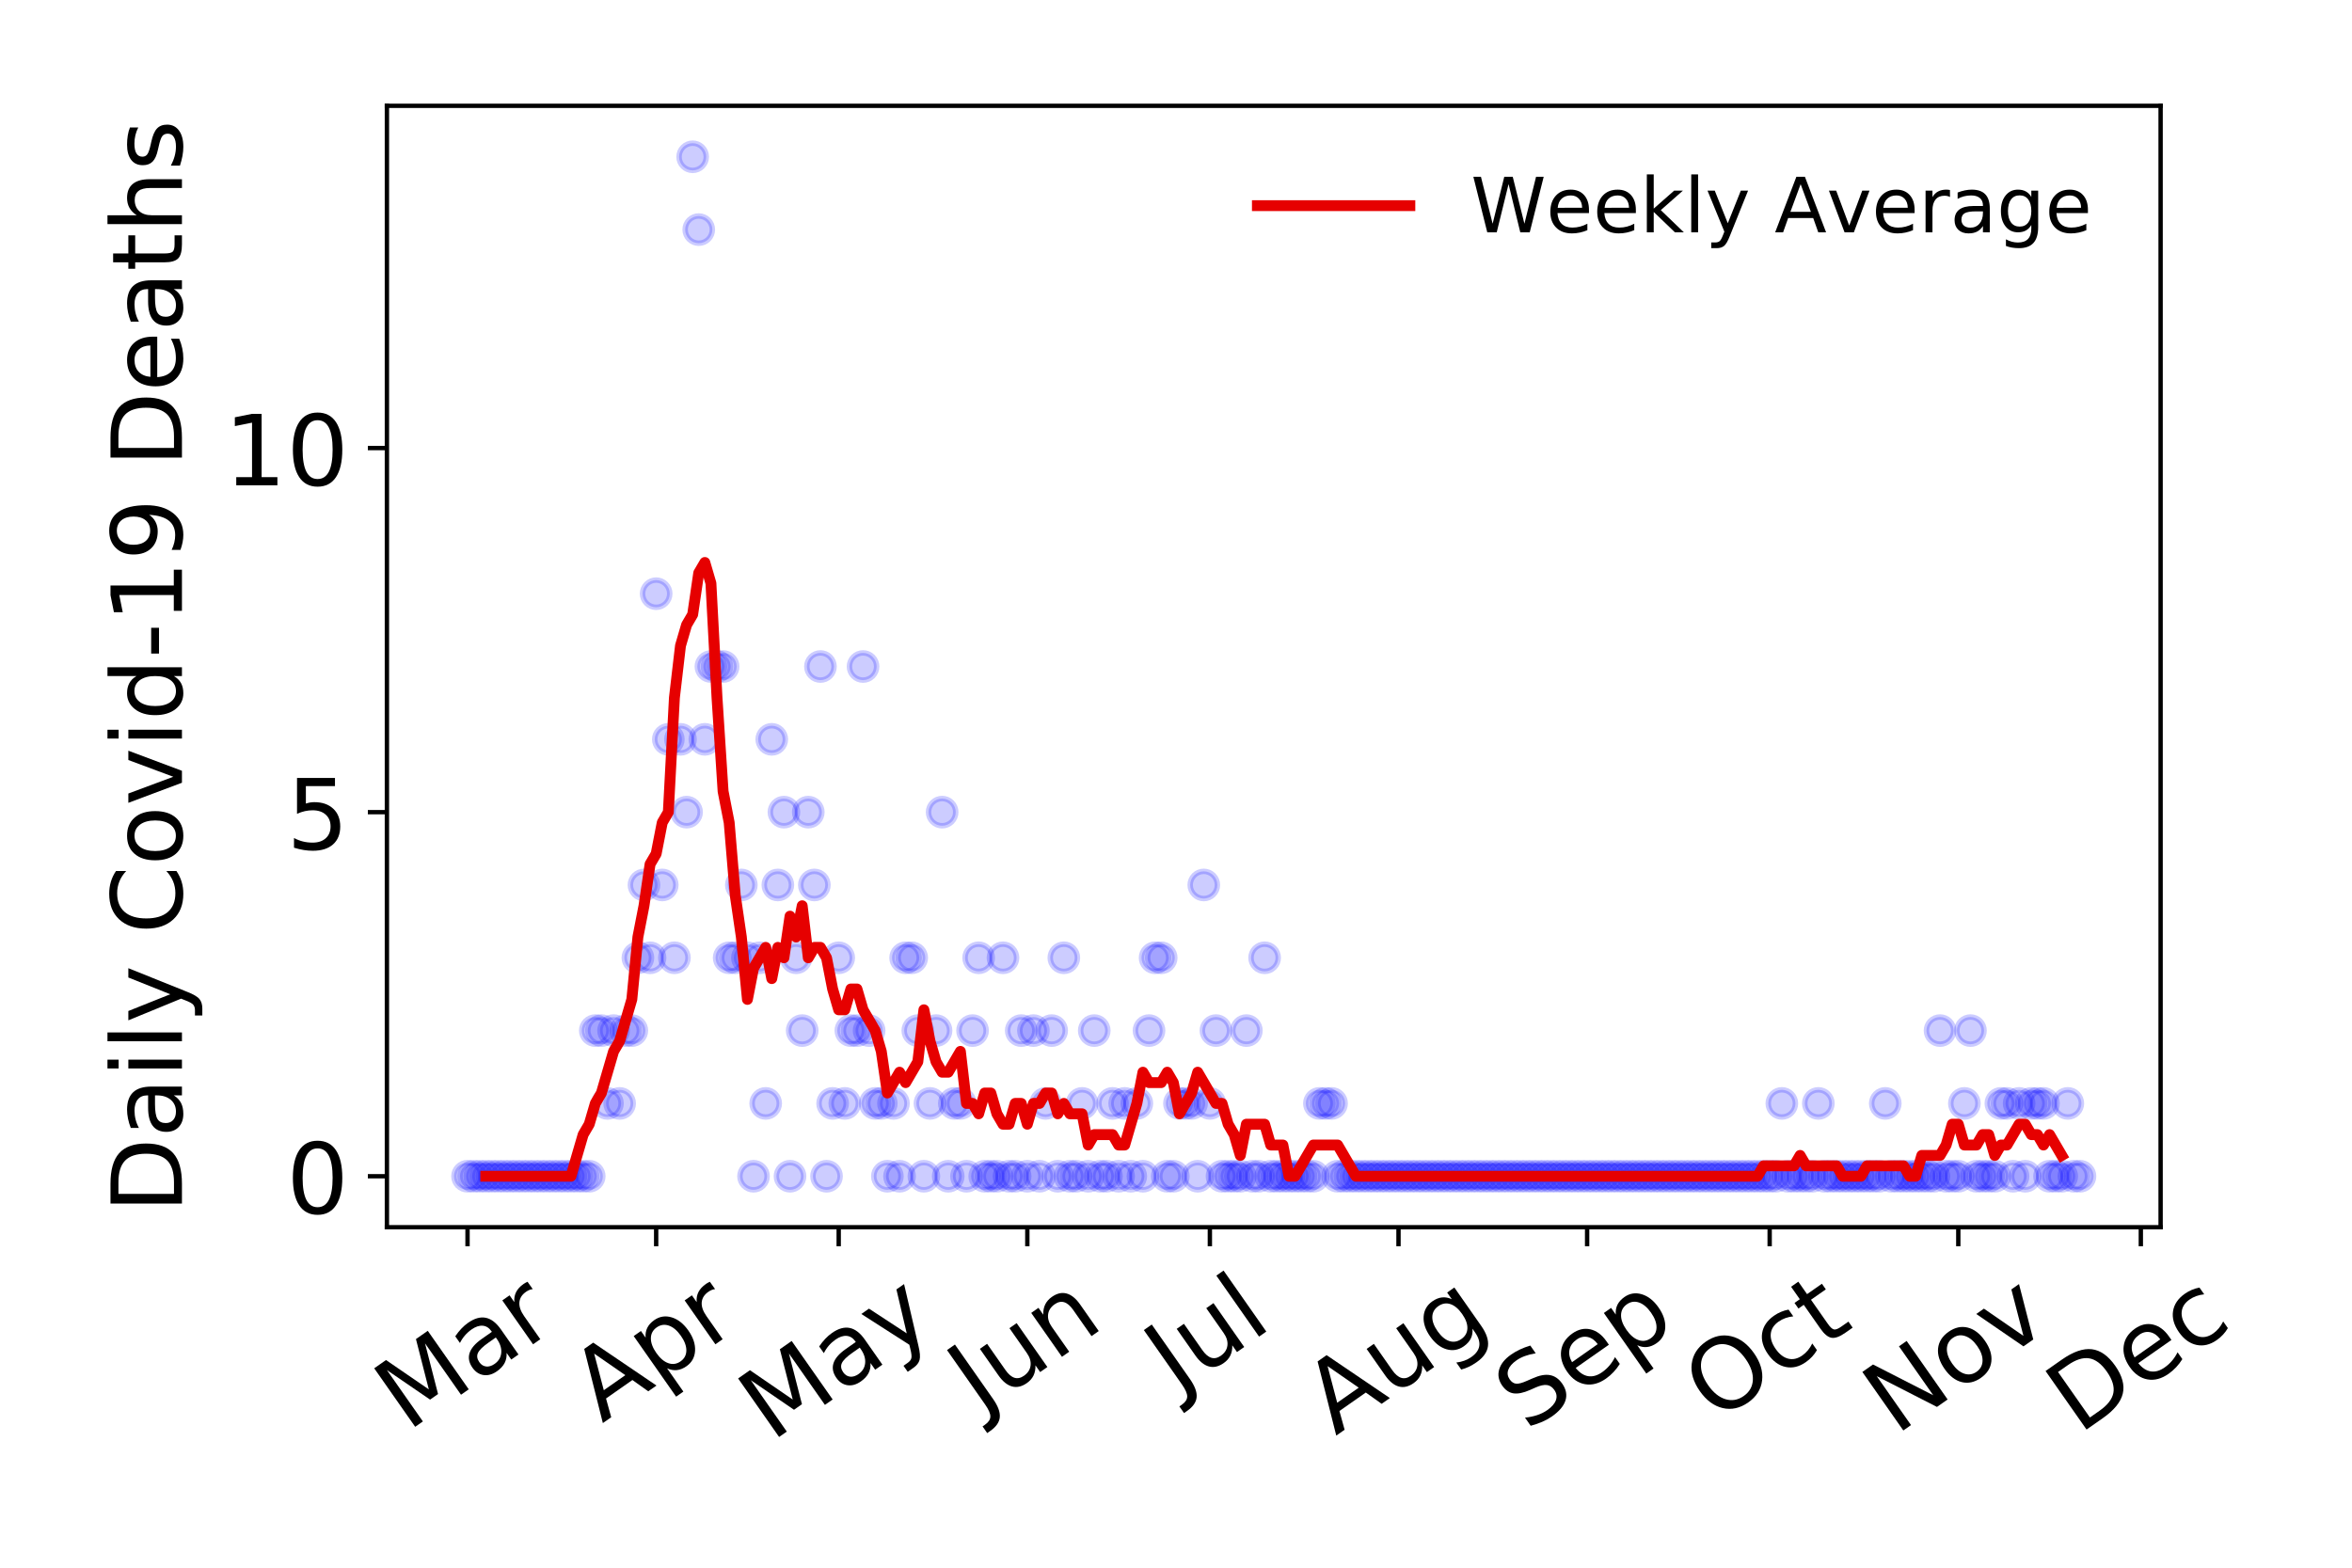 <?xml version="1.0" encoding="utf-8" standalone="no"?>
<!DOCTYPE svg PUBLIC "-//W3C//DTD SVG 1.1//EN"
  "http://www.w3.org/Graphics/SVG/1.1/DTD/svg11.dtd">
<!-- Created with matplotlib (https://matplotlib.org/) -->
<svg height="288pt" version="1.1" viewBox="0 0 432 288" width="432pt" xmlns="http://www.w3.org/2000/svg" xmlns:xlink="http://www.w3.org/1999/xlink">
 <defs>
  <style type="text/css">
*{stroke-linecap:butt;stroke-linejoin:round;}
  </style>
 </defs>
 <g id="figure_1">
  <g id="patch_1">
   <path d="M 0 288 
L 432 288 
L 432 0 
L 0 0 
z
" style="fill:#ffffff;"/>
  </g>
  <g id="axes_1">
   <g id="patch_2">
    <path d="M 71.065 225.45 
L 396.847 225.45 
L 396.847 19.44 
L 71.065 19.44 
z
" style="fill:#ffffff;"/>
   </g>
   <g id="matplotlib.axis_1">
    <g id="xtick_1">
     <g id="line2d_1">
      <defs>
       <path d="M 0 0 
L 0 3.5 
" id="m631b01a593" style="stroke:#000000;stroke-width:0.8;"/>
      </defs>
      <g>
       <use style="stroke:#000000;stroke-width:0.8;" x="85.873" xlink:href="#m631b01a593" y="225.45"/>
      </g>
     </g>
     <g id="text_1">
      <!-- Mar -->
      <defs>
       <path d="M 9.812 72.906 
L 24.516 72.906 
L 43.109 23.297 
L 61.812 72.906 
L 76.516 72.906 
L 76.516 0 
L 66.891 0 
L 66.891 64.016 
L 48.094 14.016 
L 38.188 14.016 
L 19.391 64.016 
L 19.391 0 
L 9.812 0 
z
" id="DejaVuSans-77"/>
       <path d="M 34.281 27.484 
Q 23.391 27.484 19.188 25 
Q 14.984 22.516 14.984 16.5 
Q 14.984 11.719 18.141 8.906 
Q 21.297 6.109 26.703 6.109 
Q 34.188 6.109 38.703 11.406 
Q 43.219 16.703 43.219 25.484 
L 43.219 27.484 
z
M 52.203 31.203 
L 52.203 0 
L 43.219 0 
L 43.219 8.297 
Q 40.141 3.328 35.547 0.953 
Q 30.953 -1.422 24.312 -1.422 
Q 15.922 -1.422 10.953 3.297 
Q 6 8.016 6 15.922 
Q 6 25.141 12.172 29.828 
Q 18.359 34.516 30.609 34.516 
L 43.219 34.516 
L 43.219 35.406 
Q 43.219 41.609 39.141 45 
Q 35.062 48.391 27.688 48.391 
Q 23 48.391 18.547 47.266 
Q 14.109 46.141 10.016 43.891 
L 10.016 52.203 
Q 14.938 54.109 19.578 55.047 
Q 24.219 56 28.609 56 
Q 40.484 56 46.344 49.844 
Q 52.203 43.703 52.203 31.203 
z
" id="DejaVuSans-97"/>
       <path d="M 41.109 46.297 
Q 39.594 47.172 37.812 47.578 
Q 36.031 48 33.891 48 
Q 26.266 48 22.188 43.047 
Q 18.109 38.094 18.109 28.812 
L 18.109 0 
L 9.078 0 
L 9.078 54.688 
L 18.109 54.688 
L 18.109 46.188 
Q 20.953 51.172 25.484 53.578 
Q 30.031 56 36.531 56 
Q 37.453 56 38.578 55.875 
Q 39.703 55.766 41.062 55.516 
z
" id="DejaVuSans-114"/>
      </defs>
      <g transform="translate(74.813 263.132)rotate(-35)scale(0.18 -0.18)">
       <use xlink:href="#DejaVuSans-77"/>
       <use x="86.279" xlink:href="#DejaVuSans-97"/>
       <use x="147.559" xlink:href="#DejaVuSans-114"/>
      </g>
     </g>
    </g>
    <g id="xtick_2">
     <g id="line2d_2">
      <g>
       <use style="stroke:#000000;stroke-width:0.8;" x="120.519" xlink:href="#m631b01a593" y="225.45"/>
      </g>
     </g>
     <g id="text_2">
      <!-- Apr -->
      <defs>
       <path d="M 34.188 63.188 
L 20.797 26.906 
L 47.609 26.906 
z
M 28.609 72.906 
L 39.797 72.906 
L 67.578 0 
L 57.328 0 
L 50.688 18.703 
L 17.828 18.703 
L 11.188 0 
L 0.781 0 
z
" id="DejaVuSans-65"/>
       <path d="M 18.109 8.203 
L 18.109 -20.797 
L 9.078 -20.797 
L 9.078 54.688 
L 18.109 54.688 
L 18.109 46.391 
Q 20.953 51.266 25.266 53.625 
Q 29.594 56 35.594 56 
Q 45.562 56 51.781 48.094 
Q 58.016 40.188 58.016 27.297 
Q 58.016 14.406 51.781 6.484 
Q 45.562 -1.422 35.594 -1.422 
Q 29.594 -1.422 25.266 0.953 
Q 20.953 3.328 18.109 8.203 
z
M 48.688 27.297 
Q 48.688 37.203 44.609 42.844 
Q 40.531 48.484 33.406 48.484 
Q 26.266 48.484 22.188 42.844 
Q 18.109 37.203 18.109 27.297 
Q 18.109 17.391 22.188 11.75 
Q 26.266 6.109 33.406 6.109 
Q 40.531 6.109 44.609 11.75 
Q 48.688 17.391 48.688 27.297 
z
" id="DejaVuSans-112"/>
      </defs>
      <g transform="translate(110.614 261.514)rotate(-35)scale(0.18 -0.18)">
       <use xlink:href="#DejaVuSans-65"/>
       <use x="68.408" xlink:href="#DejaVuSans-112"/>
       <use x="131.885" xlink:href="#DejaVuSans-114"/>
      </g>
     </g>
    </g>
    <g id="xtick_3">
     <g id="line2d_3">
      <g>
       <use style="stroke:#000000;stroke-width:0.8;" x="154.047" xlink:href="#m631b01a593" y="225.45"/>
      </g>
     </g>
     <g id="text_3">
      <!-- May -->
      <defs>
       <path d="M 32.172 -5.078 
Q 28.375 -14.844 24.75 -17.812 
Q 21.141 -20.797 15.094 -20.797 
L 7.906 -20.797 
L 7.906 -13.281 
L 13.188 -13.281 
Q 16.891 -13.281 18.938 -11.516 
Q 21 -9.766 23.484 -3.219 
L 25.094 0.875 
L 2.984 54.688 
L 12.5 54.688 
L 29.594 11.922 
L 46.688 54.688 
L 56.203 54.688 
z
" id="DejaVuSans-121"/>
      </defs>
      <g transform="translate(141.654 264.999)rotate(-35)scale(0.18 -0.18)">
       <use xlink:href="#DejaVuSans-77"/>
       <use x="86.279" xlink:href="#DejaVuSans-97"/>
       <use x="147.559" xlink:href="#DejaVuSans-121"/>
      </g>
     </g>
    </g>
    <g id="xtick_4">
     <g id="line2d_4">
      <g>
       <use style="stroke:#000000;stroke-width:0.8;" x="188.693" xlink:href="#m631b01a593" y="225.45"/>
      </g>
     </g>
     <g id="text_4">
      <!-- Jun -->
      <defs>
       <path d="M 9.812 72.906 
L 19.672 72.906 
L 19.672 5.078 
Q 19.672 -8.109 14.672 -14.062 
Q 9.672 -20.016 -1.422 -20.016 
L -5.172 -20.016 
L -5.172 -11.719 
L -2.094 -11.719 
Q 4.438 -11.719 7.125 -8.047 
Q 9.812 -4.391 9.812 5.078 
z
" id="DejaVuSans-74"/>
       <path d="M 8.5 21.578 
L 8.5 54.688 
L 17.484 54.688 
L 17.484 21.922 
Q 17.484 14.156 20.5 10.266 
Q 23.531 6.391 29.594 6.391 
Q 36.859 6.391 41.078 11.031 
Q 45.312 15.672 45.312 23.688 
L 45.312 54.688 
L 54.297 54.688 
L 54.297 0 
L 45.312 0 
L 45.312 8.406 
Q 42.047 3.422 37.719 1 
Q 33.406 -1.422 27.688 -1.422 
Q 18.266 -1.422 13.375 4.438 
Q 8.5 10.297 8.5 21.578 
z
M 31.109 56 
z
" id="DejaVuSans-117"/>
       <path d="M 54.891 33.016 
L 54.891 0 
L 45.906 0 
L 45.906 32.719 
Q 45.906 40.484 42.875 44.328 
Q 39.844 48.188 33.797 48.188 
Q 26.516 48.188 22.312 43.547 
Q 18.109 38.922 18.109 30.906 
L 18.109 0 
L 9.078 0 
L 9.078 54.688 
L 18.109 54.688 
L 18.109 46.188 
Q 21.344 51.125 25.703 53.562 
Q 30.078 56 35.797 56 
Q 45.219 56 50.047 50.172 
Q 54.891 44.344 54.891 33.016 
z
" id="DejaVuSans-110"/>
      </defs>
      <g transform="translate(180.022 259.785)rotate(-35)scale(0.18 -0.18)">
       <use xlink:href="#DejaVuSans-74"/>
       <use x="29.492" xlink:href="#DejaVuSans-117"/>
       <use x="92.871" xlink:href="#DejaVuSans-110"/>
      </g>
     </g>
    </g>
    <g id="xtick_5">
     <g id="line2d_5">
      <g>
       <use style="stroke:#000000;stroke-width:0.8;" x="222.221" xlink:href="#m631b01a593" y="225.45"/>
      </g>
     </g>
     <g id="text_5">
      <!-- Jul -->
      <defs>
       <path d="M 9.422 75.984 
L 18.406 75.984 
L 18.406 0 
L 9.422 0 
z
" id="DejaVuSans-108"/>
      </defs>
      <g transform="translate(216.175 256.11)rotate(-35)scale(0.18 -0.18)">
       <use xlink:href="#DejaVuSans-74"/>
       <use x="29.492" xlink:href="#DejaVuSans-117"/>
       <use x="92.871" xlink:href="#DejaVuSans-108"/>
      </g>
     </g>
    </g>
    <g id="xtick_6">
     <g id="line2d_6">
      <g>
       <use style="stroke:#000000;stroke-width:0.8;" x="256.867" xlink:href="#m631b01a593" y="225.45"/>
      </g>
     </g>
     <g id="text_6">
      <!-- Aug -->
      <defs>
       <path d="M 45.406 27.984 
Q 45.406 37.75 41.375 43.109 
Q 37.359 48.484 30.078 48.484 
Q 22.859 48.484 18.828 43.109 
Q 14.797 37.75 14.797 27.984 
Q 14.797 18.266 18.828 12.891 
Q 22.859 7.516 30.078 7.516 
Q 37.359 7.516 41.375 12.891 
Q 45.406 18.266 45.406 27.984 
z
M 54.391 6.781 
Q 54.391 -7.172 48.188 -13.984 
Q 42 -20.797 29.203 -20.797 
Q 24.469 -20.797 20.266 -20.094 
Q 16.062 -19.391 12.109 -17.922 
L 12.109 -9.188 
Q 16.062 -11.328 19.922 -12.344 
Q 23.781 -13.375 27.781 -13.375 
Q 36.625 -13.375 41.016 -8.766 
Q 45.406 -4.156 45.406 5.172 
L 45.406 9.625 
Q 42.625 4.781 38.281 2.391 
Q 33.938 0 27.875 0 
Q 17.828 0 11.672 7.656 
Q 5.516 15.328 5.516 27.984 
Q 5.516 40.672 11.672 48.328 
Q 17.828 56 27.875 56 
Q 33.938 56 38.281 53.609 
Q 42.625 51.219 45.406 46.391 
L 45.406 54.688 
L 54.391 54.688 
z
" id="DejaVuSans-103"/>
      </defs>
      <g transform="translate(245.32 263.813)rotate(-35)scale(0.18 -0.18)">
       <use xlink:href="#DejaVuSans-65"/>
       <use x="68.408" xlink:href="#DejaVuSans-117"/>
       <use x="131.787" xlink:href="#DejaVuSans-103"/>
      </g>
     </g>
    </g>
    <g id="xtick_7">
     <g id="line2d_7">
      <g>
       <use style="stroke:#000000;stroke-width:0.8;" x="291.512" xlink:href="#m631b01a593" y="225.45"/>
      </g>
     </g>
     <g id="text_7">
      <!-- Sep -->
      <defs>
       <path d="M 53.516 70.516 
L 53.516 60.891 
Q 47.906 63.578 42.922 64.891 
Q 37.938 66.219 33.297 66.219 
Q 25.25 66.219 20.875 63.094 
Q 16.5 59.969 16.5 54.203 
Q 16.5 49.359 19.406 46.891 
Q 22.312 44.438 30.422 42.922 
L 36.375 41.703 
Q 47.406 39.594 52.656 34.297 
Q 57.906 29 57.906 20.125 
Q 57.906 9.516 50.797 4.047 
Q 43.703 -1.422 29.984 -1.422 
Q 24.812 -1.422 18.969 -0.25 
Q 13.141 0.922 6.891 3.219 
L 6.891 13.375 
Q 12.891 10.016 18.656 8.297 
Q 24.422 6.594 29.984 6.594 
Q 38.422 6.594 43.016 9.906 
Q 47.609 13.234 47.609 19.391 
Q 47.609 24.75 44.312 27.781 
Q 41.016 30.812 33.5 32.328 
L 27.484 33.5 
Q 16.453 35.688 11.516 40.375 
Q 6.594 45.062 6.594 53.422 
Q 6.594 63.094 13.406 68.656 
Q 20.219 74.219 32.172 74.219 
Q 37.312 74.219 42.625 73.281 
Q 47.953 72.359 53.516 70.516 
z
" id="DejaVuSans-83"/>
       <path d="M 56.203 29.594 
L 56.203 25.203 
L 14.891 25.203 
Q 15.484 15.922 20.484 11.062 
Q 25.484 6.203 34.422 6.203 
Q 39.594 6.203 44.453 7.469 
Q 49.312 8.734 54.109 11.281 
L 54.109 2.781 
Q 49.266 0.734 44.188 -0.344 
Q 39.109 -1.422 33.891 -1.422 
Q 20.797 -1.422 13.156 6.188 
Q 5.516 13.812 5.516 26.812 
Q 5.516 40.234 12.766 48.109 
Q 20.016 56 32.328 56 
Q 43.359 56 49.781 48.891 
Q 56.203 41.797 56.203 29.594 
z
M 47.219 32.234 
Q 47.125 39.594 43.094 43.984 
Q 39.062 48.391 32.422 48.391 
Q 24.906 48.391 20.391 44.141 
Q 15.875 39.891 15.188 32.172 
z
" id="DejaVuSans-101"/>
      </defs>
      <g transform="translate(280.464 263.115)rotate(-35)scale(0.18 -0.18)">
       <use xlink:href="#DejaVuSans-83"/>
       <use x="63.477" xlink:href="#DejaVuSans-101"/>
       <use x="125" xlink:href="#DejaVuSans-112"/>
      </g>
     </g>
    </g>
    <g id="xtick_8">
     <g id="line2d_8">
      <g>
       <use style="stroke:#000000;stroke-width:0.8;" x="325.041" xlink:href="#m631b01a593" y="225.45"/>
      </g>
     </g>
     <g id="text_8">
      <!-- Oct -->
      <defs>
       <path d="M 39.406 66.219 
Q 28.656 66.219 22.328 58.203 
Q 16.016 50.203 16.016 36.375 
Q 16.016 22.609 22.328 14.594 
Q 28.656 6.594 39.406 6.594 
Q 50.141 6.594 56.422 14.594 
Q 62.703 22.609 62.703 36.375 
Q 62.703 50.203 56.422 58.203 
Q 50.141 66.219 39.406 66.219 
z
M 39.406 74.219 
Q 54.734 74.219 63.906 63.938 
Q 73.094 53.656 73.094 36.375 
Q 73.094 19.141 63.906 8.859 
Q 54.734 -1.422 39.406 -1.422 
Q 24.031 -1.422 14.812 8.828 
Q 5.609 19.094 5.609 36.375 
Q 5.609 53.656 14.812 63.938 
Q 24.031 74.219 39.406 74.219 
z
" id="DejaVuSans-79"/>
       <path d="M 48.781 52.594 
L 48.781 44.188 
Q 44.969 46.297 41.141 47.344 
Q 37.312 48.391 33.406 48.391 
Q 24.656 48.391 19.812 42.844 
Q 14.984 37.312 14.984 27.297 
Q 14.984 17.281 19.812 11.734 
Q 24.656 6.203 33.406 6.203 
Q 37.312 6.203 41.141 7.25 
Q 44.969 8.297 48.781 10.406 
L 48.781 2.094 
Q 45.016 0.344 40.984 -0.531 
Q 36.969 -1.422 32.422 -1.422 
Q 20.062 -1.422 12.781 6.344 
Q 5.516 14.109 5.516 27.297 
Q 5.516 40.672 12.859 48.328 
Q 20.219 56 33.016 56 
Q 37.156 56 41.109 55.141 
Q 45.062 54.297 48.781 52.594 
z
" id="DejaVuSans-99"/>
       <path d="M 18.312 70.219 
L 18.312 54.688 
L 36.812 54.688 
L 36.812 47.703 
L 18.312 47.703 
L 18.312 18.016 
Q 18.312 11.328 20.141 9.422 
Q 21.969 7.516 27.594 7.516 
L 36.812 7.516 
L 36.812 0 
L 27.594 0 
Q 17.188 0 13.234 3.875 
Q 9.281 7.766 9.281 18.016 
L 9.281 47.703 
L 2.688 47.703 
L 2.688 54.688 
L 9.281 54.688 
L 9.281 70.219 
z
" id="DejaVuSans-116"/>
      </defs>
      <g transform="translate(315.142 261.505)rotate(-35)scale(0.18 -0.18)">
       <use xlink:href="#DejaVuSans-79"/>
       <use x="78.711" xlink:href="#DejaVuSans-99"/>
       <use x="133.691" xlink:href="#DejaVuSans-116"/>
      </g>
     </g>
    </g>
    <g id="xtick_9">
     <g id="line2d_9">
      <g>
       <use style="stroke:#000000;stroke-width:0.8;" x="359.686" xlink:href="#m631b01a593" y="225.45"/>
      </g>
     </g>
     <g id="text_9">
      <!-- Nov -->
      <defs>
       <path d="M 9.812 72.906 
L 23.094 72.906 
L 55.422 11.922 
L 55.422 72.906 
L 64.984 72.906 
L 64.984 0 
L 51.703 0 
L 19.391 60.984 
L 19.391 0 
L 9.812 0 
z
" id="DejaVuSans-78"/>
       <path d="M 30.609 48.391 
Q 23.391 48.391 19.188 42.75 
Q 14.984 37.109 14.984 27.297 
Q 14.984 17.484 19.156 11.844 
Q 23.344 6.203 30.609 6.203 
Q 37.797 6.203 41.984 11.859 
Q 46.188 17.531 46.188 27.297 
Q 46.188 37.016 41.984 42.703 
Q 37.797 48.391 30.609 48.391 
z
M 30.609 56 
Q 42.328 56 49.016 48.375 
Q 55.719 40.766 55.719 27.297 
Q 55.719 13.875 49.016 6.219 
Q 42.328 -1.422 30.609 -1.422 
Q 18.844 -1.422 12.172 6.219 
Q 5.516 13.875 5.516 27.297 
Q 5.516 40.766 12.172 48.375 
Q 18.844 56 30.609 56 
z
" id="DejaVuSans-111"/>
       <path d="M 2.984 54.688 
L 12.5 54.688 
L 29.594 8.797 
L 46.688 54.688 
L 56.203 54.688 
L 35.688 0 
L 23.484 0 
z
" id="DejaVuSans-118"/>
      </defs>
      <g transform="translate(348.145 263.805)rotate(-35)scale(0.18 -0.18)">
       <use xlink:href="#DejaVuSans-78"/>
       <use x="74.805" xlink:href="#DejaVuSans-111"/>
       <use x="135.986" xlink:href="#DejaVuSans-118"/>
      </g>
     </g>
    </g>
    <g id="xtick_10">
     <g id="line2d_10">
      <g>
       <use style="stroke:#000000;stroke-width:0.8;" x="393.214" xlink:href="#m631b01a593" y="225.45"/>
      </g>
     </g>
     <g id="text_10">
      <!-- Dec -->
      <defs>
       <path d="M 19.672 64.797 
L 19.672 8.109 
L 31.594 8.109 
Q 46.688 8.109 53.688 14.938 
Q 60.688 21.781 60.688 36.531 
Q 60.688 51.172 53.688 57.984 
Q 46.688 64.797 31.594 64.797 
z
M 9.812 72.906 
L 30.078 72.906 
Q 51.266 72.906 61.172 64.094 
Q 71.094 55.281 71.094 36.531 
Q 71.094 17.672 61.125 8.828 
Q 51.172 0 30.078 0 
L 9.812 0 
z
" id="DejaVuSans-68"/>
      </defs>
      <g transform="translate(381.797 263.633)rotate(-35)scale(0.18 -0.18)">
       <use xlink:href="#DejaVuSans-68"/>
       <use x="77.002" xlink:href="#DejaVuSans-101"/>
       <use x="138.525" xlink:href="#DejaVuSans-99"/>
      </g>
     </g>
    </g>
   </g>
   <g id="matplotlib.axis_2">
    <g id="ytick_1">
     <g id="line2d_11">
      <defs>
       <path d="M 0 0 
L -3.5 0 
" id="mac1b4ea3d5" style="stroke:#000000;stroke-width:0.8;"/>
      </defs>
      <g>
       <use style="stroke:#000000;stroke-width:0.8;" x="71.065" xlink:href="#mac1b4ea3d5" y="216.085"/>
      </g>
     </g>
     <g id="text_11">
      <!-- 0 -->
      <defs>
       <path d="M 31.781 66.406 
Q 24.172 66.406 20.328 58.906 
Q 16.5 51.422 16.5 36.375 
Q 16.5 21.391 20.328 13.891 
Q 24.172 6.391 31.781 6.391 
Q 39.453 6.391 43.281 13.891 
Q 47.125 21.391 47.125 36.375 
Q 47.125 51.422 43.281 58.906 
Q 39.453 66.406 31.781 66.406 
z
M 31.781 74.219 
Q 44.047 74.219 50.516 64.516 
Q 56.984 54.828 56.984 36.375 
Q 56.984 17.969 50.516 8.266 
Q 44.047 -1.422 31.781 -1.422 
Q 19.531 -1.422 13.062 8.266 
Q 6.594 17.969 6.594 36.375 
Q 6.594 54.828 13.062 64.516 
Q 19.531 74.219 31.781 74.219 
z
" id="DejaVuSans-48"/>
      </defs>
      <g transform="translate(52.612 222.924)scale(0.18 -0.18)">
       <use xlink:href="#DejaVuSans-48"/>
      </g>
     </g>
    </g>
    <g id="ytick_2">
     <g id="line2d_12">
      <g>
       <use style="stroke:#000000;stroke-width:0.8;" x="71.065" xlink:href="#mac1b4ea3d5" y="149.199"/>
      </g>
     </g>
     <g id="text_12">
      <!-- 5 -->
      <defs>
       <path d="M 10.797 72.906 
L 49.516 72.906 
L 49.516 64.594 
L 19.828 64.594 
L 19.828 46.734 
Q 21.969 47.469 24.109 47.828 
Q 26.266 48.188 28.422 48.188 
Q 40.625 48.188 47.75 41.5 
Q 54.891 34.812 54.891 23.391 
Q 54.891 11.625 47.562 5.094 
Q 40.234 -1.422 26.906 -1.422 
Q 22.312 -1.422 17.547 -0.641 
Q 12.797 0.141 7.719 1.703 
L 7.719 11.625 
Q 12.109 9.234 16.797 8.062 
Q 21.484 6.891 26.703 6.891 
Q 35.156 6.891 40.078 11.328 
Q 45.016 15.766 45.016 23.391 
Q 45.016 31 40.078 35.438 
Q 35.156 39.891 26.703 39.891 
Q 22.75 39.891 18.812 39.016 
Q 14.891 38.141 10.797 36.281 
z
" id="DejaVuSans-53"/>
      </defs>
      <g transform="translate(52.612 156.038)scale(0.18 -0.18)">
       <use xlink:href="#DejaVuSans-53"/>
      </g>
     </g>
    </g>
    <g id="ytick_3">
     <g id="line2d_13">
      <g>
       <use style="stroke:#000000;stroke-width:0.8;" x="71.065" xlink:href="#mac1b4ea3d5" y="82.313"/>
      </g>
     </g>
     <g id="text_13">
      <!-- 10 -->
      <defs>
       <path d="M 12.406 8.297 
L 28.516 8.297 
L 28.516 63.922 
L 10.984 60.406 
L 10.984 69.391 
L 28.422 72.906 
L 38.281 72.906 
L 38.281 8.297 
L 54.391 8.297 
L 54.391 0 
L 12.406 0 
z
" id="DejaVuSans-49"/>
      </defs>
      <g transform="translate(41.16 89.152)scale(0.18 -0.18)">
       <use xlink:href="#DejaVuSans-49"/>
       <use x="63.623" xlink:href="#DejaVuSans-48"/>
      </g>
     </g>
    </g>
    <g id="text_14">
     <!-- Daily Covid-19 Deaths -->
     <defs>
      <path d="M 9.422 54.688 
L 18.406 54.688 
L 18.406 0 
L 9.422 0 
z
M 9.422 75.984 
L 18.406 75.984 
L 18.406 64.594 
L 9.422 64.594 
z
" id="DejaVuSans-105"/>
      <path id="DejaVuSans-32"/>
      <path d="M 64.406 67.281 
L 64.406 56.891 
Q 59.422 61.531 53.781 63.812 
Q 48.141 66.109 41.797 66.109 
Q 29.297 66.109 22.656 58.469 
Q 16.016 50.828 16.016 36.375 
Q 16.016 21.969 22.656 14.328 
Q 29.297 6.688 41.797 6.688 
Q 48.141 6.688 53.781 8.984 
Q 59.422 11.281 64.406 15.922 
L 64.406 5.609 
Q 59.234 2.094 53.438 0.328 
Q 47.656 -1.422 41.219 -1.422 
Q 24.656 -1.422 15.125 8.703 
Q 5.609 18.844 5.609 36.375 
Q 5.609 53.953 15.125 64.078 
Q 24.656 74.219 41.219 74.219 
Q 47.75 74.219 53.531 72.484 
Q 59.328 70.75 64.406 67.281 
z
" id="DejaVuSans-67"/>
      <path d="M 45.406 46.391 
L 45.406 75.984 
L 54.391 75.984 
L 54.391 0 
L 45.406 0 
L 45.406 8.203 
Q 42.578 3.328 38.25 0.953 
Q 33.938 -1.422 27.875 -1.422 
Q 17.969 -1.422 11.734 6.484 
Q 5.516 14.406 5.516 27.297 
Q 5.516 40.188 11.734 48.094 
Q 17.969 56 27.875 56 
Q 33.938 56 38.25 53.625 
Q 42.578 51.266 45.406 46.391 
z
M 14.797 27.297 
Q 14.797 17.391 18.875 11.75 
Q 22.953 6.109 30.078 6.109 
Q 37.203 6.109 41.297 11.75 
Q 45.406 17.391 45.406 27.297 
Q 45.406 37.203 41.297 42.844 
Q 37.203 48.484 30.078 48.484 
Q 22.953 48.484 18.875 42.844 
Q 14.797 37.203 14.797 27.297 
z
" id="DejaVuSans-100"/>
      <path d="M 4.891 31.391 
L 31.203 31.391 
L 31.203 23.391 
L 4.891 23.391 
z
" id="DejaVuSans-45"/>
      <path d="M 10.984 1.516 
L 10.984 10.5 
Q 14.703 8.734 18.5 7.812 
Q 22.312 6.891 25.984 6.891 
Q 35.75 6.891 40.891 13.453 
Q 46.047 20.016 46.781 33.406 
Q 43.953 29.203 39.594 26.953 
Q 35.25 24.703 29.984 24.703 
Q 19.047 24.703 12.672 31.312 
Q 6.297 37.938 6.297 49.422 
Q 6.297 60.641 12.938 67.422 
Q 19.578 74.219 30.609 74.219 
Q 43.266 74.219 49.922 64.516 
Q 56.594 54.828 56.594 36.375 
Q 56.594 19.141 48.406 8.859 
Q 40.234 -1.422 26.422 -1.422 
Q 22.703 -1.422 18.891 -0.688 
Q 15.094 0.047 10.984 1.516 
z
M 30.609 32.422 
Q 37.25 32.422 41.125 36.953 
Q 45.016 41.5 45.016 49.422 
Q 45.016 57.281 41.125 61.844 
Q 37.25 66.406 30.609 66.406 
Q 23.969 66.406 20.094 61.844 
Q 16.219 57.281 16.219 49.422 
Q 16.219 41.5 20.094 36.953 
Q 23.969 32.422 30.609 32.422 
z
" id="DejaVuSans-57"/>
      <path d="M 54.891 33.016 
L 54.891 0 
L 45.906 0 
L 45.906 32.719 
Q 45.906 40.484 42.875 44.328 
Q 39.844 48.188 33.797 48.188 
Q 26.516 48.188 22.312 43.547 
Q 18.109 38.922 18.109 30.906 
L 18.109 0 
L 9.078 0 
L 9.078 75.984 
L 18.109 75.984 
L 18.109 46.188 
Q 21.344 51.125 25.703 53.562 
Q 30.078 56 35.797 56 
Q 45.219 56 50.047 50.172 
Q 54.891 44.344 54.891 33.016 
z
" id="DejaVuSans-104"/>
      <path d="M 44.281 53.078 
L 44.281 44.578 
Q 40.484 46.531 36.375 47.5 
Q 32.281 48.484 27.875 48.484 
Q 21.188 48.484 17.844 46.438 
Q 14.5 44.391 14.5 40.281 
Q 14.5 37.156 16.891 35.375 
Q 19.281 33.594 26.516 31.984 
L 29.594 31.297 
Q 39.156 29.25 43.188 25.516 
Q 47.219 21.781 47.219 15.094 
Q 47.219 7.469 41.188 3.016 
Q 35.156 -1.422 24.609 -1.422 
Q 20.219 -1.422 15.453 -0.562 
Q 10.688 0.297 5.422 2 
L 5.422 11.281 
Q 10.406 8.688 15.234 7.391 
Q 20.062 6.109 24.812 6.109 
Q 31.156 6.109 34.562 8.281 
Q 37.984 10.453 37.984 14.406 
Q 37.984 18.062 35.516 20.016 
Q 33.062 21.969 24.703 23.781 
L 21.578 24.516 
Q 13.234 26.266 9.516 29.906 
Q 5.812 33.547 5.812 39.891 
Q 5.812 47.609 11.281 51.797 
Q 16.75 56 26.812 56 
Q 31.781 56 36.172 55.266 
Q 40.578 54.547 44.281 53.078 
z
" id="DejaVuSans-115"/>
     </defs>
     <g transform="translate(33.417 222.874)rotate(-90)scale(0.18 -0.18)">
      <use xlink:href="#DejaVuSans-68"/>
      <use x="77.002" xlink:href="#DejaVuSans-97"/>
      <use x="138.281" xlink:href="#DejaVuSans-105"/>
      <use x="166.064" xlink:href="#DejaVuSans-108"/>
      <use x="193.848" xlink:href="#DejaVuSans-121"/>
      <use x="253.027" xlink:href="#DejaVuSans-32"/>
      <use x="284.814" xlink:href="#DejaVuSans-67"/>
      <use x="354.639" xlink:href="#DejaVuSans-111"/>
      <use x="415.82" xlink:href="#DejaVuSans-118"/>
      <use x="475" xlink:href="#DejaVuSans-105"/>
      <use x="502.783" xlink:href="#DejaVuSans-100"/>
      <use x="566.26" xlink:href="#DejaVuSans-45"/>
      <use x="602.344" xlink:href="#DejaVuSans-49"/>
      <use x="665.967" xlink:href="#DejaVuSans-57"/>
      <use x="729.59" xlink:href="#DejaVuSans-32"/>
      <use x="761.377" xlink:href="#DejaVuSans-68"/>
      <use x="838.379" xlink:href="#DejaVuSans-101"/>
      <use x="899.902" xlink:href="#DejaVuSans-97"/>
      <use x="961.182" xlink:href="#DejaVuSans-116"/>
      <use x="1000.391" xlink:href="#DejaVuSans-104"/>
      <use x="1063.77" xlink:href="#DejaVuSans-115"/>
     </g>
    </g>
   </g>
   <g id="line2d_14">
    <defs>
     <path d="M 0 2.5 
C 0.663 2.5 1.299 2.237 1.768 1.768 
C 2.237 1.299 2.5 0.663 2.5 0 
C 2.5 -0.663 2.237 -1.299 1.768 -1.768 
C 1.299 -2.237 0.663 -2.5 0 -2.5 
C -0.663 -2.5 -1.299 -2.237 -1.768 -1.768 
C -2.237 -1.299 -2.5 -0.663 -2.5 0 
C -2.5 0.663 -2.237 1.299 -1.768 1.768 
C -1.299 2.237 -0.663 2.5 0 2.5 
z
" id="mab21c6b95c" style="stroke:#0000ff;stroke-opacity:0.2;"/>
    </defs>
    <g clip-path="url(#p2106cb5aa7)">
     <use style="fill:#0000ff;fill-opacity:0.2;stroke:#0000ff;stroke-opacity:0.2;" x="85.873" xlink:href="#mab21c6b95c" y="216.085"/>
     <use style="fill:#0000ff;fill-opacity:0.2;stroke:#0000ff;stroke-opacity:0.2;" x="86.991" xlink:href="#mab21c6b95c" y="216.085"/>
     <use style="fill:#0000ff;fill-opacity:0.2;stroke:#0000ff;stroke-opacity:0.2;" x="88.108" xlink:href="#mab21c6b95c" y="216.085"/>
     <use style="fill:#0000ff;fill-opacity:0.2;stroke:#0000ff;stroke-opacity:0.2;" x="89.226" xlink:href="#mab21c6b95c" y="216.085"/>
     <use style="fill:#0000ff;fill-opacity:0.2;stroke:#0000ff;stroke-opacity:0.2;" x="90.344" xlink:href="#mab21c6b95c" y="216.085"/>
     <use style="fill:#0000ff;fill-opacity:0.2;stroke:#0000ff;stroke-opacity:0.2;" x="91.461" xlink:href="#mab21c6b95c" y="216.085"/>
     <use style="fill:#0000ff;fill-opacity:0.2;stroke:#0000ff;stroke-opacity:0.2;" x="92.579" xlink:href="#mab21c6b95c" y="216.085"/>
     <use style="fill:#0000ff;fill-opacity:0.2;stroke:#0000ff;stroke-opacity:0.2;" x="93.696" xlink:href="#mab21c6b95c" y="216.085"/>
     <use style="fill:#0000ff;fill-opacity:0.2;stroke:#0000ff;stroke-opacity:0.2;" x="94.814" xlink:href="#mab21c6b95c" y="216.085"/>
     <use style="fill:#0000ff;fill-opacity:0.2;stroke:#0000ff;stroke-opacity:0.2;" x="95.932" xlink:href="#mab21c6b95c" y="216.085"/>
     <use style="fill:#0000ff;fill-opacity:0.2;stroke:#0000ff;stroke-opacity:0.2;" x="97.049" xlink:href="#mab21c6b95c" y="216.085"/>
     <use style="fill:#0000ff;fill-opacity:0.2;stroke:#0000ff;stroke-opacity:0.2;" x="98.167" xlink:href="#mab21c6b95c" y="216.085"/>
     <use style="fill:#0000ff;fill-opacity:0.2;stroke:#0000ff;stroke-opacity:0.2;" x="99.285" xlink:href="#mab21c6b95c" y="216.085"/>
     <use style="fill:#0000ff;fill-opacity:0.2;stroke:#0000ff;stroke-opacity:0.2;" x="100.402" xlink:href="#mab21c6b95c" y="216.085"/>
     <use style="fill:#0000ff;fill-opacity:0.2;stroke:#0000ff;stroke-opacity:0.2;" x="101.52" xlink:href="#mab21c6b95c" y="216.085"/>
     <use style="fill:#0000ff;fill-opacity:0.2;stroke:#0000ff;stroke-opacity:0.2;" x="102.637" xlink:href="#mab21c6b95c" y="216.085"/>
     <use style="fill:#0000ff;fill-opacity:0.2;stroke:#0000ff;stroke-opacity:0.2;" x="103.755" xlink:href="#mab21c6b95c" y="216.085"/>
     <use style="fill:#0000ff;fill-opacity:0.2;stroke:#0000ff;stroke-opacity:0.2;" x="104.873" xlink:href="#mab21c6b95c" y="216.085"/>
     <use style="fill:#0000ff;fill-opacity:0.2;stroke:#0000ff;stroke-opacity:0.2;" x="105.99" xlink:href="#mab21c6b95c" y="216.085"/>
     <use style="fill:#0000ff;fill-opacity:0.2;stroke:#0000ff;stroke-opacity:0.2;" x="107.108" xlink:href="#mab21c6b95c" y="216.085"/>
     <use style="fill:#0000ff;fill-opacity:0.2;stroke:#0000ff;stroke-opacity:0.2;" x="108.225" xlink:href="#mab21c6b95c" y="216.085"/>
     <use style="fill:#0000ff;fill-opacity:0.2;stroke:#0000ff;stroke-opacity:0.2;" x="109.343" xlink:href="#mab21c6b95c" y="189.331"/>
     <use style="fill:#0000ff;fill-opacity:0.2;stroke:#0000ff;stroke-opacity:0.2;" x="110.461" xlink:href="#mab21c6b95c" y="189.331"/>
     <use style="fill:#0000ff;fill-opacity:0.2;stroke:#0000ff;stroke-opacity:0.2;" x="111.578" xlink:href="#mab21c6b95c" y="202.708"/>
     <use style="fill:#0000ff;fill-opacity:0.2;stroke:#0000ff;stroke-opacity:0.2;" x="112.696" xlink:href="#mab21c6b95c" y="189.331"/>
     <use style="fill:#0000ff;fill-opacity:0.2;stroke:#0000ff;stroke-opacity:0.2;" x="113.813" xlink:href="#mab21c6b95c" y="202.708"/>
     <use style="fill:#0000ff;fill-opacity:0.2;stroke:#0000ff;stroke-opacity:0.2;" x="114.931" xlink:href="#mab21c6b95c" y="189.331"/>
     <use style="fill:#0000ff;fill-opacity:0.2;stroke:#0000ff;stroke-opacity:0.2;" x="116.049" xlink:href="#mab21c6b95c" y="189.331"/>
     <use style="fill:#0000ff;fill-opacity:0.2;stroke:#0000ff;stroke-opacity:0.2;" x="117.166" xlink:href="#mab21c6b95c" y="175.954"/>
     <use style="fill:#0000ff;fill-opacity:0.2;stroke:#0000ff;stroke-opacity:0.2;" x="118.284" xlink:href="#mab21c6b95c" y="162.576"/>
     <use style="fill:#0000ff;fill-opacity:0.2;stroke:#0000ff;stroke-opacity:0.2;" x="119.401" xlink:href="#mab21c6b95c" y="175.954"/>
     <use style="fill:#0000ff;fill-opacity:0.2;stroke:#0000ff;stroke-opacity:0.2;" x="120.519" xlink:href="#mab21c6b95c" y="109.068"/>
     <use style="fill:#0000ff;fill-opacity:0.2;stroke:#0000ff;stroke-opacity:0.2;" x="121.637" xlink:href="#mab21c6b95c" y="162.576"/>
     <use style="fill:#0000ff;fill-opacity:0.2;stroke:#0000ff;stroke-opacity:0.2;" x="122.754" xlink:href="#mab21c6b95c" y="135.822"/>
     <use style="fill:#0000ff;fill-opacity:0.2;stroke:#0000ff;stroke-opacity:0.2;" x="123.872" xlink:href="#mab21c6b95c" y="175.954"/>
     <use style="fill:#0000ff;fill-opacity:0.2;stroke:#0000ff;stroke-opacity:0.2;" x="124.989" xlink:href="#mab21c6b95c" y="135.822"/>
     <use style="fill:#0000ff;fill-opacity:0.2;stroke:#0000ff;stroke-opacity:0.2;" x="126.107" xlink:href="#mab21c6b95c" y="149.199"/>
     <use style="fill:#0000ff;fill-opacity:0.2;stroke:#0000ff;stroke-opacity:0.2;" x="127.225" xlink:href="#mab21c6b95c" y="28.804"/>
     <use style="fill:#0000ff;fill-opacity:0.2;stroke:#0000ff;stroke-opacity:0.2;" x="128.342" xlink:href="#mab21c6b95c" y="42.181"/>
     <use style="fill:#0000ff;fill-opacity:0.2;stroke:#0000ff;stroke-opacity:0.2;" x="129.46" xlink:href="#mab21c6b95c" y="135.822"/>
     <use style="fill:#0000ff;fill-opacity:0.2;stroke:#0000ff;stroke-opacity:0.2;" x="130.577" xlink:href="#mab21c6b95c" y="122.445"/>
     <use style="fill:#0000ff;fill-opacity:0.2;stroke:#0000ff;stroke-opacity:0.2;" x="131.695" xlink:href="#mab21c6b95c" y="122.445"/>
     <use style="fill:#0000ff;fill-opacity:0.2;stroke:#0000ff;stroke-opacity:0.2;" x="132.813" xlink:href="#mab21c6b95c" y="122.445"/>
     <use style="fill:#0000ff;fill-opacity:0.2;stroke:#0000ff;stroke-opacity:0.2;" x="133.93" xlink:href="#mab21c6b95c" y="175.954"/>
     <use style="fill:#0000ff;fill-opacity:0.2;stroke:#0000ff;stroke-opacity:0.2;" x="135.048" xlink:href="#mab21c6b95c" y="175.954"/>
     <use style="fill:#0000ff;fill-opacity:0.2;stroke:#0000ff;stroke-opacity:0.2;" x="136.165" xlink:href="#mab21c6b95c" y="162.576"/>
     <use style="fill:#0000ff;fill-opacity:0.2;stroke:#0000ff;stroke-opacity:0.2;" x="137.283" xlink:href="#mab21c6b95c" y="175.954"/>
     <use style="fill:#0000ff;fill-opacity:0.2;stroke:#0000ff;stroke-opacity:0.2;" x="138.401" xlink:href="#mab21c6b95c" y="216.085"/>
     <use style="fill:#0000ff;fill-opacity:0.2;stroke:#0000ff;stroke-opacity:0.2;" x="139.518" xlink:href="#mab21c6b95c" y="175.954"/>
     <use style="fill:#0000ff;fill-opacity:0.2;stroke:#0000ff;stroke-opacity:0.2;" x="140.636" xlink:href="#mab21c6b95c" y="202.708"/>
     <use style="fill:#0000ff;fill-opacity:0.2;stroke:#0000ff;stroke-opacity:0.2;" x="141.753" xlink:href="#mab21c6b95c" y="135.822"/>
     <use style="fill:#0000ff;fill-opacity:0.2;stroke:#0000ff;stroke-opacity:0.2;" x="142.871" xlink:href="#mab21c6b95c" y="162.576"/>
     <use style="fill:#0000ff;fill-opacity:0.2;stroke:#0000ff;stroke-opacity:0.2;" x="143.989" xlink:href="#mab21c6b95c" y="149.199"/>
     <use style="fill:#0000ff;fill-opacity:0.2;stroke:#0000ff;stroke-opacity:0.2;" x="145.106" xlink:href="#mab21c6b95c" y="216.085"/>
     <use style="fill:#0000ff;fill-opacity:0.2;stroke:#0000ff;stroke-opacity:0.2;" x="146.224" xlink:href="#mab21c6b95c" y="175.954"/>
     <use style="fill:#0000ff;fill-opacity:0.2;stroke:#0000ff;stroke-opacity:0.2;" x="147.341" xlink:href="#mab21c6b95c" y="189.331"/>
     <use style="fill:#0000ff;fill-opacity:0.2;stroke:#0000ff;stroke-opacity:0.2;" x="148.459" xlink:href="#mab21c6b95c" y="149.199"/>
     <use style="fill:#0000ff;fill-opacity:0.2;stroke:#0000ff;stroke-opacity:0.2;" x="149.577" xlink:href="#mab21c6b95c" y="162.576"/>
     <use style="fill:#0000ff;fill-opacity:0.2;stroke:#0000ff;stroke-opacity:0.2;" x="150.694" xlink:href="#mab21c6b95c" y="122.445"/>
     <use style="fill:#0000ff;fill-opacity:0.2;stroke:#0000ff;stroke-opacity:0.2;" x="151.812" xlink:href="#mab21c6b95c" y="216.085"/>
     <use style="fill:#0000ff;fill-opacity:0.2;stroke:#0000ff;stroke-opacity:0.2;" x="152.93" xlink:href="#mab21c6b95c" y="202.708"/>
     <use style="fill:#0000ff;fill-opacity:0.2;stroke:#0000ff;stroke-opacity:0.2;" x="154.047" xlink:href="#mab21c6b95c" y="175.954"/>
     <use style="fill:#0000ff;fill-opacity:0.2;stroke:#0000ff;stroke-opacity:0.2;" x="155.165" xlink:href="#mab21c6b95c" y="202.708"/>
     <use style="fill:#0000ff;fill-opacity:0.2;stroke:#0000ff;stroke-opacity:0.2;" x="156.282" xlink:href="#mab21c6b95c" y="189.331"/>
     <use style="fill:#0000ff;fill-opacity:0.2;stroke:#0000ff;stroke-opacity:0.2;" x="157.4" xlink:href="#mab21c6b95c" y="189.331"/>
     <use style="fill:#0000ff;fill-opacity:0.2;stroke:#0000ff;stroke-opacity:0.2;" x="158.518" xlink:href="#mab21c6b95c" y="122.445"/>
     <use style="fill:#0000ff;fill-opacity:0.2;stroke:#0000ff;stroke-opacity:0.2;" x="159.635" xlink:href="#mab21c6b95c" y="189.331"/>
     <use style="fill:#0000ff;fill-opacity:0.2;stroke:#0000ff;stroke-opacity:0.2;" x="160.753" xlink:href="#mab21c6b95c" y="202.708"/>
     <use style="fill:#0000ff;fill-opacity:0.2;stroke:#0000ff;stroke-opacity:0.2;" x="161.87" xlink:href="#mab21c6b95c" y="202.708"/>
     <use style="fill:#0000ff;fill-opacity:0.2;stroke:#0000ff;stroke-opacity:0.2;" x="162.988" xlink:href="#mab21c6b95c" y="216.085"/>
     <use style="fill:#0000ff;fill-opacity:0.2;stroke:#0000ff;stroke-opacity:0.2;" x="164.106" xlink:href="#mab21c6b95c" y="202.708"/>
     <use style="fill:#0000ff;fill-opacity:0.2;stroke:#0000ff;stroke-opacity:0.2;" x="165.223" xlink:href="#mab21c6b95c" y="216.085"/>
     <use style="fill:#0000ff;fill-opacity:0.2;stroke:#0000ff;stroke-opacity:0.2;" x="166.341" xlink:href="#mab21c6b95c" y="175.954"/>
     <use style="fill:#0000ff;fill-opacity:0.2;stroke:#0000ff;stroke-opacity:0.2;" x="167.458" xlink:href="#mab21c6b95c" y="175.954"/>
     <use style="fill:#0000ff;fill-opacity:0.2;stroke:#0000ff;stroke-opacity:0.2;" x="168.576" xlink:href="#mab21c6b95c" y="189.331"/>
     <use style="fill:#0000ff;fill-opacity:0.2;stroke:#0000ff;stroke-opacity:0.2;" x="169.694" xlink:href="#mab21c6b95c" y="216.085"/>
     <use style="fill:#0000ff;fill-opacity:0.2;stroke:#0000ff;stroke-opacity:0.2;" x="170.811" xlink:href="#mab21c6b95c" y="202.708"/>
     <use style="fill:#0000ff;fill-opacity:0.2;stroke:#0000ff;stroke-opacity:0.2;" x="171.929" xlink:href="#mab21c6b95c" y="189.331"/>
     <use style="fill:#0000ff;fill-opacity:0.2;stroke:#0000ff;stroke-opacity:0.2;" x="173.046" xlink:href="#mab21c6b95c" y="149.199"/>
     <use style="fill:#0000ff;fill-opacity:0.2;stroke:#0000ff;stroke-opacity:0.2;" x="174.164" xlink:href="#mab21c6b95c" y="216.085"/>
     <use style="fill:#0000ff;fill-opacity:0.2;stroke:#0000ff;stroke-opacity:0.2;" x="175.282" xlink:href="#mab21c6b95c" y="202.708"/>
     <use style="fill:#0000ff;fill-opacity:0.2;stroke:#0000ff;stroke-opacity:0.2;" x="176.399" xlink:href="#mab21c6b95c" y="202.708"/>
     <use style="fill:#0000ff;fill-opacity:0.2;stroke:#0000ff;stroke-opacity:0.2;" x="177.517" xlink:href="#mab21c6b95c" y="216.085"/>
     <use style="fill:#0000ff;fill-opacity:0.2;stroke:#0000ff;stroke-opacity:0.2;" x="178.634" xlink:href="#mab21c6b95c" y="189.331"/>
     <use style="fill:#0000ff;fill-opacity:0.2;stroke:#0000ff;stroke-opacity:0.2;" x="179.752" xlink:href="#mab21c6b95c" y="175.954"/>
     <use style="fill:#0000ff;fill-opacity:0.2;stroke:#0000ff;stroke-opacity:0.2;" x="180.87" xlink:href="#mab21c6b95c" y="216.085"/>
     <use style="fill:#0000ff;fill-opacity:0.2;stroke:#0000ff;stroke-opacity:0.2;" x="181.987" xlink:href="#mab21c6b95c" y="216.085"/>
     <use style="fill:#0000ff;fill-opacity:0.2;stroke:#0000ff;stroke-opacity:0.2;" x="183.105" xlink:href="#mab21c6b95c" y="216.085"/>
     <use style="fill:#0000ff;fill-opacity:0.2;stroke:#0000ff;stroke-opacity:0.2;" x="184.222" xlink:href="#mab21c6b95c" y="175.954"/>
     <use style="fill:#0000ff;fill-opacity:0.2;stroke:#0000ff;stroke-opacity:0.2;" x="185.34" xlink:href="#mab21c6b95c" y="216.085"/>
     <use style="fill:#0000ff;fill-opacity:0.2;stroke:#0000ff;stroke-opacity:0.2;" x="186.458" xlink:href="#mab21c6b95c" y="216.085"/>
     <use style="fill:#0000ff;fill-opacity:0.2;stroke:#0000ff;stroke-opacity:0.2;" x="187.575" xlink:href="#mab21c6b95c" y="189.331"/>
     <use style="fill:#0000ff;fill-opacity:0.2;stroke:#0000ff;stroke-opacity:0.2;" x="188.693" xlink:href="#mab21c6b95c" y="216.085"/>
     <use style="fill:#0000ff;fill-opacity:0.2;stroke:#0000ff;stroke-opacity:0.2;" x="189.81" xlink:href="#mab21c6b95c" y="189.331"/>
     <use style="fill:#0000ff;fill-opacity:0.2;stroke:#0000ff;stroke-opacity:0.2;" x="190.928" xlink:href="#mab21c6b95c" y="216.085"/>
     <use style="fill:#0000ff;fill-opacity:0.2;stroke:#0000ff;stroke-opacity:0.2;" x="192.046" xlink:href="#mab21c6b95c" y="202.708"/>
     <use style="fill:#0000ff;fill-opacity:0.2;stroke:#0000ff;stroke-opacity:0.2;" x="193.163" xlink:href="#mab21c6b95c" y="189.331"/>
     <use style="fill:#0000ff;fill-opacity:0.2;stroke:#0000ff;stroke-opacity:0.2;" x="194.281" xlink:href="#mab21c6b95c" y="216.085"/>
     <use style="fill:#0000ff;fill-opacity:0.2;stroke:#0000ff;stroke-opacity:0.2;" x="195.398" xlink:href="#mab21c6b95c" y="175.954"/>
     <use style="fill:#0000ff;fill-opacity:0.2;stroke:#0000ff;stroke-opacity:0.2;" x="196.516" xlink:href="#mab21c6b95c" y="216.085"/>
     <use style="fill:#0000ff;fill-opacity:0.2;stroke:#0000ff;stroke-opacity:0.2;" x="197.634" xlink:href="#mab21c6b95c" y="216.085"/>
     <use style="fill:#0000ff;fill-opacity:0.2;stroke:#0000ff;stroke-opacity:0.2;" x="198.751" xlink:href="#mab21c6b95c" y="202.708"/>
     <use style="fill:#0000ff;fill-opacity:0.2;stroke:#0000ff;stroke-opacity:0.2;" x="199.869" xlink:href="#mab21c6b95c" y="216.085"/>
     <use style="fill:#0000ff;fill-opacity:0.2;stroke:#0000ff;stroke-opacity:0.2;" x="200.986" xlink:href="#mab21c6b95c" y="189.331"/>
     <use style="fill:#0000ff;fill-opacity:0.2;stroke:#0000ff;stroke-opacity:0.2;" x="202.104" xlink:href="#mab21c6b95c" y="216.085"/>
     <use style="fill:#0000ff;fill-opacity:0.2;stroke:#0000ff;stroke-opacity:0.2;" x="203.222" xlink:href="#mab21c6b95c" y="216.085"/>
     <use style="fill:#0000ff;fill-opacity:0.2;stroke:#0000ff;stroke-opacity:0.2;" x="204.339" xlink:href="#mab21c6b95c" y="202.708"/>
     <use style="fill:#0000ff;fill-opacity:0.2;stroke:#0000ff;stroke-opacity:0.2;" x="205.457" xlink:href="#mab21c6b95c" y="216.085"/>
     <use style="fill:#0000ff;fill-opacity:0.2;stroke:#0000ff;stroke-opacity:0.2;" x="206.575" xlink:href="#mab21c6b95c" y="202.708"/>
     <use style="fill:#0000ff;fill-opacity:0.2;stroke:#0000ff;stroke-opacity:0.2;" x="207.692" xlink:href="#mab21c6b95c" y="216.085"/>
     <use style="fill:#0000ff;fill-opacity:0.2;stroke:#0000ff;stroke-opacity:0.2;" x="208.81" xlink:href="#mab21c6b95c" y="202.708"/>
     <use style="fill:#0000ff;fill-opacity:0.2;stroke:#0000ff;stroke-opacity:0.2;" x="209.927" xlink:href="#mab21c6b95c" y="216.085"/>
     <use style="fill:#0000ff;fill-opacity:0.2;stroke:#0000ff;stroke-opacity:0.2;" x="211.045" xlink:href="#mab21c6b95c" y="189.331"/>
     <use style="fill:#0000ff;fill-opacity:0.2;stroke:#0000ff;stroke-opacity:0.2;" x="212.163" xlink:href="#mab21c6b95c" y="175.954"/>
     <use style="fill:#0000ff;fill-opacity:0.2;stroke:#0000ff;stroke-opacity:0.2;" x="213.28" xlink:href="#mab21c6b95c" y="175.954"/>
     <use style="fill:#0000ff;fill-opacity:0.2;stroke:#0000ff;stroke-opacity:0.2;" x="214.398" xlink:href="#mab21c6b95c" y="216.085"/>
     <use style="fill:#0000ff;fill-opacity:0.2;stroke:#0000ff;stroke-opacity:0.2;" x="215.515" xlink:href="#mab21c6b95c" y="216.085"/>
     <use style="fill:#0000ff;fill-opacity:0.2;stroke:#0000ff;stroke-opacity:0.2;" x="216.633" xlink:href="#mab21c6b95c" y="202.708"/>
     <use style="fill:#0000ff;fill-opacity:0.2;stroke:#0000ff;stroke-opacity:0.2;" x="217.751" xlink:href="#mab21c6b95c" y="202.708"/>
     <use style="fill:#0000ff;fill-opacity:0.2;stroke:#0000ff;stroke-opacity:0.2;" x="218.868" xlink:href="#mab21c6b95c" y="202.708"/>
     <use style="fill:#0000ff;fill-opacity:0.2;stroke:#0000ff;stroke-opacity:0.2;" x="219.986" xlink:href="#mab21c6b95c" y="216.085"/>
     <use style="fill:#0000ff;fill-opacity:0.2;stroke:#0000ff;stroke-opacity:0.2;" x="221.103" xlink:href="#mab21c6b95c" y="162.576"/>
     <use style="fill:#0000ff;fill-opacity:0.2;stroke:#0000ff;stroke-opacity:0.2;" x="222.221" xlink:href="#mab21c6b95c" y="202.708"/>
     <use style="fill:#0000ff;fill-opacity:0.2;stroke:#0000ff;stroke-opacity:0.2;" x="223.339" xlink:href="#mab21c6b95c" y="189.331"/>
     <use style="fill:#0000ff;fill-opacity:0.2;stroke:#0000ff;stroke-opacity:0.2;" x="224.456" xlink:href="#mab21c6b95c" y="216.085"/>
     <use style="fill:#0000ff;fill-opacity:0.2;stroke:#0000ff;stroke-opacity:0.2;" x="225.574" xlink:href="#mab21c6b95c" y="216.085"/>
     <use style="fill:#0000ff;fill-opacity:0.2;stroke:#0000ff;stroke-opacity:0.2;" x="226.691" xlink:href="#mab21c6b95c" y="216.085"/>
     <use style="fill:#0000ff;fill-opacity:0.2;stroke:#0000ff;stroke-opacity:0.2;" x="227.809" xlink:href="#mab21c6b95c" y="216.085"/>
     <use style="fill:#0000ff;fill-opacity:0.2;stroke:#0000ff;stroke-opacity:0.2;" x="228.927" xlink:href="#mab21c6b95c" y="189.331"/>
     <use style="fill:#0000ff;fill-opacity:0.2;stroke:#0000ff;stroke-opacity:0.2;" x="230.044" xlink:href="#mab21c6b95c" y="216.085"/>
     <use style="fill:#0000ff;fill-opacity:0.2;stroke:#0000ff;stroke-opacity:0.2;" x="231.162" xlink:href="#mab21c6b95c" y="216.085"/>
     <use style="fill:#0000ff;fill-opacity:0.2;stroke:#0000ff;stroke-opacity:0.2;" x="232.279" xlink:href="#mab21c6b95c" y="175.954"/>
     <use style="fill:#0000ff;fill-opacity:0.2;stroke:#0000ff;stroke-opacity:0.2;" x="233.397" xlink:href="#mab21c6b95c" y="216.085"/>
     <use style="fill:#0000ff;fill-opacity:0.2;stroke:#0000ff;stroke-opacity:0.2;" x="234.515" xlink:href="#mab21c6b95c" y="216.085"/>
     <use style="fill:#0000ff;fill-opacity:0.2;stroke:#0000ff;stroke-opacity:0.2;" x="235.632" xlink:href="#mab21c6b95c" y="216.085"/>
     <use style="fill:#0000ff;fill-opacity:0.2;stroke:#0000ff;stroke-opacity:0.2;" x="236.75" xlink:href="#mab21c6b95c" y="216.085"/>
     <use style="fill:#0000ff;fill-opacity:0.2;stroke:#0000ff;stroke-opacity:0.2;" x="237.867" xlink:href="#mab21c6b95c" y="216.085"/>
     <use style="fill:#0000ff;fill-opacity:0.2;stroke:#0000ff;stroke-opacity:0.2;" x="238.985" xlink:href="#mab21c6b95c" y="216.085"/>
     <use style="fill:#0000ff;fill-opacity:0.2;stroke:#0000ff;stroke-opacity:0.2;" x="240.103" xlink:href="#mab21c6b95c" y="216.085"/>
     <use style="fill:#0000ff;fill-opacity:0.2;stroke:#0000ff;stroke-opacity:0.2;" x="241.22" xlink:href="#mab21c6b95c" y="216.085"/>
     <use style="fill:#0000ff;fill-opacity:0.2;stroke:#0000ff;stroke-opacity:0.2;" x="242.338" xlink:href="#mab21c6b95c" y="202.708"/>
     <use style="fill:#0000ff;fill-opacity:0.2;stroke:#0000ff;stroke-opacity:0.2;" x="243.455" xlink:href="#mab21c6b95c" y="202.708"/>
     <use style="fill:#0000ff;fill-opacity:0.2;stroke:#0000ff;stroke-opacity:0.2;" x="244.573" xlink:href="#mab21c6b95c" y="202.708"/>
     <use style="fill:#0000ff;fill-opacity:0.2;stroke:#0000ff;stroke-opacity:0.2;" x="245.691" xlink:href="#mab21c6b95c" y="216.085"/>
     <use style="fill:#0000ff;fill-opacity:0.2;stroke:#0000ff;stroke-opacity:0.2;" x="246.808" xlink:href="#mab21c6b95c" y="216.085"/>
     <use style="fill:#0000ff;fill-opacity:0.2;stroke:#0000ff;stroke-opacity:0.2;" x="247.926" xlink:href="#mab21c6b95c" y="216.085"/>
     <use style="fill:#0000ff;fill-opacity:0.2;stroke:#0000ff;stroke-opacity:0.2;" x="249.043" xlink:href="#mab21c6b95c" y="216.085"/>
     <use style="fill:#0000ff;fill-opacity:0.2;stroke:#0000ff;stroke-opacity:0.2;" x="250.161" xlink:href="#mab21c6b95c" y="216.085"/>
     <use style="fill:#0000ff;fill-opacity:0.2;stroke:#0000ff;stroke-opacity:0.2;" x="251.279" xlink:href="#mab21c6b95c" y="216.085"/>
     <use style="fill:#0000ff;fill-opacity:0.2;stroke:#0000ff;stroke-opacity:0.2;" x="252.396" xlink:href="#mab21c6b95c" y="216.085"/>
     <use style="fill:#0000ff;fill-opacity:0.2;stroke:#0000ff;stroke-opacity:0.2;" x="253.514" xlink:href="#mab21c6b95c" y="216.085"/>
     <use style="fill:#0000ff;fill-opacity:0.2;stroke:#0000ff;stroke-opacity:0.2;" x="254.631" xlink:href="#mab21c6b95c" y="216.085"/>
     <use style="fill:#0000ff;fill-opacity:0.2;stroke:#0000ff;stroke-opacity:0.2;" x="255.749" xlink:href="#mab21c6b95c" y="216.085"/>
     <use style="fill:#0000ff;fill-opacity:0.2;stroke:#0000ff;stroke-opacity:0.2;" x="256.867" xlink:href="#mab21c6b95c" y="216.085"/>
     <use style="fill:#0000ff;fill-opacity:0.2;stroke:#0000ff;stroke-opacity:0.2;" x="257.984" xlink:href="#mab21c6b95c" y="216.085"/>
     <use style="fill:#0000ff;fill-opacity:0.2;stroke:#0000ff;stroke-opacity:0.2;" x="259.102" xlink:href="#mab21c6b95c" y="216.085"/>
     <use style="fill:#0000ff;fill-opacity:0.2;stroke:#0000ff;stroke-opacity:0.2;" x="260.22" xlink:href="#mab21c6b95c" y="216.085"/>
     <use style="fill:#0000ff;fill-opacity:0.2;stroke:#0000ff;stroke-opacity:0.2;" x="261.337" xlink:href="#mab21c6b95c" y="216.085"/>
     <use style="fill:#0000ff;fill-opacity:0.2;stroke:#0000ff;stroke-opacity:0.2;" x="262.455" xlink:href="#mab21c6b95c" y="216.085"/>
     <use style="fill:#0000ff;fill-opacity:0.2;stroke:#0000ff;stroke-opacity:0.2;" x="263.572" xlink:href="#mab21c6b95c" y="216.085"/>
     <use style="fill:#0000ff;fill-opacity:0.2;stroke:#0000ff;stroke-opacity:0.2;" x="264.69" xlink:href="#mab21c6b95c" y="216.085"/>
     <use style="fill:#0000ff;fill-opacity:0.2;stroke:#0000ff;stroke-opacity:0.2;" x="265.808" xlink:href="#mab21c6b95c" y="216.085"/>
     <use style="fill:#0000ff;fill-opacity:0.2;stroke:#0000ff;stroke-opacity:0.2;" x="266.925" xlink:href="#mab21c6b95c" y="216.085"/>
     <use style="fill:#0000ff;fill-opacity:0.2;stroke:#0000ff;stroke-opacity:0.2;" x="268.043" xlink:href="#mab21c6b95c" y="216.085"/>
     <use style="fill:#0000ff;fill-opacity:0.2;stroke:#0000ff;stroke-opacity:0.2;" x="269.16" xlink:href="#mab21c6b95c" y="216.085"/>
     <use style="fill:#0000ff;fill-opacity:0.2;stroke:#0000ff;stroke-opacity:0.2;" x="270.278" xlink:href="#mab21c6b95c" y="216.085"/>
     <use style="fill:#0000ff;fill-opacity:0.2;stroke:#0000ff;stroke-opacity:0.2;" x="271.396" xlink:href="#mab21c6b95c" y="216.085"/>
     <use style="fill:#0000ff;fill-opacity:0.2;stroke:#0000ff;stroke-opacity:0.2;" x="272.513" xlink:href="#mab21c6b95c" y="216.085"/>
     <use style="fill:#0000ff;fill-opacity:0.2;stroke:#0000ff;stroke-opacity:0.2;" x="273.631" xlink:href="#mab21c6b95c" y="216.085"/>
     <use style="fill:#0000ff;fill-opacity:0.2;stroke:#0000ff;stroke-opacity:0.2;" x="274.748" xlink:href="#mab21c6b95c" y="216.085"/>
     <use style="fill:#0000ff;fill-opacity:0.2;stroke:#0000ff;stroke-opacity:0.2;" x="275.866" xlink:href="#mab21c6b95c" y="216.085"/>
     <use style="fill:#0000ff;fill-opacity:0.2;stroke:#0000ff;stroke-opacity:0.2;" x="276.984" xlink:href="#mab21c6b95c" y="216.085"/>
     <use style="fill:#0000ff;fill-opacity:0.2;stroke:#0000ff;stroke-opacity:0.2;" x="278.101" xlink:href="#mab21c6b95c" y="216.085"/>
     <use style="fill:#0000ff;fill-opacity:0.2;stroke:#0000ff;stroke-opacity:0.2;" x="279.219" xlink:href="#mab21c6b95c" y="216.085"/>
     <use style="fill:#0000ff;fill-opacity:0.2;stroke:#0000ff;stroke-opacity:0.2;" x="280.336" xlink:href="#mab21c6b95c" y="216.085"/>
     <use style="fill:#0000ff;fill-opacity:0.2;stroke:#0000ff;stroke-opacity:0.2;" x="281.454" xlink:href="#mab21c6b95c" y="216.085"/>
     <use style="fill:#0000ff;fill-opacity:0.2;stroke:#0000ff;stroke-opacity:0.2;" x="282.572" xlink:href="#mab21c6b95c" y="216.085"/>
     <use style="fill:#0000ff;fill-opacity:0.2;stroke:#0000ff;stroke-opacity:0.2;" x="283.689" xlink:href="#mab21c6b95c" y="216.085"/>
     <use style="fill:#0000ff;fill-opacity:0.2;stroke:#0000ff;stroke-opacity:0.2;" x="284.807" xlink:href="#mab21c6b95c" y="216.085"/>
     <use style="fill:#0000ff;fill-opacity:0.2;stroke:#0000ff;stroke-opacity:0.2;" x="285.924" xlink:href="#mab21c6b95c" y="216.085"/>
     <use style="fill:#0000ff;fill-opacity:0.2;stroke:#0000ff;stroke-opacity:0.2;" x="287.042" xlink:href="#mab21c6b95c" y="216.085"/>
     <use style="fill:#0000ff;fill-opacity:0.2;stroke:#0000ff;stroke-opacity:0.2;" x="288.16" xlink:href="#mab21c6b95c" y="216.085"/>
     <use style="fill:#0000ff;fill-opacity:0.2;stroke:#0000ff;stroke-opacity:0.2;" x="289.277" xlink:href="#mab21c6b95c" y="216.085"/>
     <use style="fill:#0000ff;fill-opacity:0.2;stroke:#0000ff;stroke-opacity:0.2;" x="290.395" xlink:href="#mab21c6b95c" y="216.085"/>
     <use style="fill:#0000ff;fill-opacity:0.2;stroke:#0000ff;stroke-opacity:0.2;" x="291.512" xlink:href="#mab21c6b95c" y="216.085"/>
     <use style="fill:#0000ff;fill-opacity:0.2;stroke:#0000ff;stroke-opacity:0.2;" x="292.63" xlink:href="#mab21c6b95c" y="216.085"/>
     <use style="fill:#0000ff;fill-opacity:0.2;stroke:#0000ff;stroke-opacity:0.2;" x="293.748" xlink:href="#mab21c6b95c" y="216.085"/>
     <use style="fill:#0000ff;fill-opacity:0.2;stroke:#0000ff;stroke-opacity:0.2;" x="294.865" xlink:href="#mab21c6b95c" y="216.085"/>
     <use style="fill:#0000ff;fill-opacity:0.2;stroke:#0000ff;stroke-opacity:0.2;" x="295.983" xlink:href="#mab21c6b95c" y="216.085"/>
     <use style="fill:#0000ff;fill-opacity:0.2;stroke:#0000ff;stroke-opacity:0.2;" x="297.1" xlink:href="#mab21c6b95c" y="216.085"/>
     <use style="fill:#0000ff;fill-opacity:0.2;stroke:#0000ff;stroke-opacity:0.2;" x="298.218" xlink:href="#mab21c6b95c" y="216.085"/>
     <use style="fill:#0000ff;fill-opacity:0.2;stroke:#0000ff;stroke-opacity:0.2;" x="299.336" xlink:href="#mab21c6b95c" y="216.085"/>
     <use style="fill:#0000ff;fill-opacity:0.2;stroke:#0000ff;stroke-opacity:0.2;" x="300.453" xlink:href="#mab21c6b95c" y="216.085"/>
     <use style="fill:#0000ff;fill-opacity:0.2;stroke:#0000ff;stroke-opacity:0.2;" x="301.571" xlink:href="#mab21c6b95c" y="216.085"/>
     <use style="fill:#0000ff;fill-opacity:0.2;stroke:#0000ff;stroke-opacity:0.2;" x="302.688" xlink:href="#mab21c6b95c" y="216.085"/>
     <use style="fill:#0000ff;fill-opacity:0.2;stroke:#0000ff;stroke-opacity:0.2;" x="303.806" xlink:href="#mab21c6b95c" y="216.085"/>
     <use style="fill:#0000ff;fill-opacity:0.2;stroke:#0000ff;stroke-opacity:0.2;" x="304.924" xlink:href="#mab21c6b95c" y="216.085"/>
     <use style="fill:#0000ff;fill-opacity:0.2;stroke:#0000ff;stroke-opacity:0.2;" x="306.041" xlink:href="#mab21c6b95c" y="216.085"/>
     <use style="fill:#0000ff;fill-opacity:0.2;stroke:#0000ff;stroke-opacity:0.2;" x="307.159" xlink:href="#mab21c6b95c" y="216.085"/>
     <use style="fill:#0000ff;fill-opacity:0.2;stroke:#0000ff;stroke-opacity:0.2;" x="308.276" xlink:href="#mab21c6b95c" y="216.085"/>
     <use style="fill:#0000ff;fill-opacity:0.2;stroke:#0000ff;stroke-opacity:0.2;" x="309.394" xlink:href="#mab21c6b95c" y="216.085"/>
     <use style="fill:#0000ff;fill-opacity:0.2;stroke:#0000ff;stroke-opacity:0.2;" x="310.512" xlink:href="#mab21c6b95c" y="216.085"/>
     <use style="fill:#0000ff;fill-opacity:0.2;stroke:#0000ff;stroke-opacity:0.2;" x="311.629" xlink:href="#mab21c6b95c" y="216.085"/>
     <use style="fill:#0000ff;fill-opacity:0.2;stroke:#0000ff;stroke-opacity:0.2;" x="312.747" xlink:href="#mab21c6b95c" y="216.085"/>
     <use style="fill:#0000ff;fill-opacity:0.2;stroke:#0000ff;stroke-opacity:0.2;" x="313.865" xlink:href="#mab21c6b95c" y="216.085"/>
     <use style="fill:#0000ff;fill-opacity:0.2;stroke:#0000ff;stroke-opacity:0.2;" x="314.982" xlink:href="#mab21c6b95c" y="216.085"/>
     <use style="fill:#0000ff;fill-opacity:0.2;stroke:#0000ff;stroke-opacity:0.2;" x="316.1" xlink:href="#mab21c6b95c" y="216.085"/>
     <use style="fill:#0000ff;fill-opacity:0.2;stroke:#0000ff;stroke-opacity:0.2;" x="317.217" xlink:href="#mab21c6b95c" y="216.085"/>
     <use style="fill:#0000ff;fill-opacity:0.2;stroke:#0000ff;stroke-opacity:0.2;" x="318.335" xlink:href="#mab21c6b95c" y="216.085"/>
     <use style="fill:#0000ff;fill-opacity:0.2;stroke:#0000ff;stroke-opacity:0.2;" x="319.453" xlink:href="#mab21c6b95c" y="216.085"/>
     <use style="fill:#0000ff;fill-opacity:0.2;stroke:#0000ff;stroke-opacity:0.2;" x="320.57" xlink:href="#mab21c6b95c" y="216.085"/>
     <use style="fill:#0000ff;fill-opacity:0.2;stroke:#0000ff;stroke-opacity:0.2;" x="321.688" xlink:href="#mab21c6b95c" y="216.085"/>
     <use style="fill:#0000ff;fill-opacity:0.2;stroke:#0000ff;stroke-opacity:0.2;" x="322.805" xlink:href="#mab21c6b95c" y="216.085"/>
     <use style="fill:#0000ff;fill-opacity:0.2;stroke:#0000ff;stroke-opacity:0.2;" x="323.923" xlink:href="#mab21c6b95c" y="216.085"/>
     <use style="fill:#0000ff;fill-opacity:0.2;stroke:#0000ff;stroke-opacity:0.2;" x="325.041" xlink:href="#mab21c6b95c" y="216.085"/>
     <use style="fill:#0000ff;fill-opacity:0.2;stroke:#0000ff;stroke-opacity:0.2;" x="326.158" xlink:href="#mab21c6b95c" y="216.085"/>
     <use style="fill:#0000ff;fill-opacity:0.2;stroke:#0000ff;stroke-opacity:0.2;" x="327.276" xlink:href="#mab21c6b95c" y="202.708"/>
     <use style="fill:#0000ff;fill-opacity:0.2;stroke:#0000ff;stroke-opacity:0.2;" x="328.393" xlink:href="#mab21c6b95c" y="216.085"/>
     <use style="fill:#0000ff;fill-opacity:0.2;stroke:#0000ff;stroke-opacity:0.2;" x="329.511" xlink:href="#mab21c6b95c" y="216.085"/>
     <use style="fill:#0000ff;fill-opacity:0.2;stroke:#0000ff;stroke-opacity:0.2;" x="330.629" xlink:href="#mab21c6b95c" y="216.085"/>
     <use style="fill:#0000ff;fill-opacity:0.2;stroke:#0000ff;stroke-opacity:0.2;" x="331.746" xlink:href="#mab21c6b95c" y="216.085"/>
     <use style="fill:#0000ff;fill-opacity:0.2;stroke:#0000ff;stroke-opacity:0.2;" x="332.864" xlink:href="#mab21c6b95c" y="216.085"/>
     <use style="fill:#0000ff;fill-opacity:0.2;stroke:#0000ff;stroke-opacity:0.2;" x="333.981" xlink:href="#mab21c6b95c" y="202.708"/>
     <use style="fill:#0000ff;fill-opacity:0.2;stroke:#0000ff;stroke-opacity:0.2;" x="335.099" xlink:href="#mab21c6b95c" y="216.085"/>
     <use style="fill:#0000ff;fill-opacity:0.2;stroke:#0000ff;stroke-opacity:0.2;" x="336.217" xlink:href="#mab21c6b95c" y="216.085"/>
     <use style="fill:#0000ff;fill-opacity:0.2;stroke:#0000ff;stroke-opacity:0.2;" x="337.334" xlink:href="#mab21c6b95c" y="216.085"/>
     <use style="fill:#0000ff;fill-opacity:0.2;stroke:#0000ff;stroke-opacity:0.2;" x="338.452" xlink:href="#mab21c6b95c" y="216.085"/>
     <use style="fill:#0000ff;fill-opacity:0.2;stroke:#0000ff;stroke-opacity:0.2;" x="339.569" xlink:href="#mab21c6b95c" y="216.085"/>
     <use style="fill:#0000ff;fill-opacity:0.2;stroke:#0000ff;stroke-opacity:0.2;" x="340.687" xlink:href="#mab21c6b95c" y="216.085"/>
     <use style="fill:#0000ff;fill-opacity:0.2;stroke:#0000ff;stroke-opacity:0.2;" x="341.805" xlink:href="#mab21c6b95c" y="216.085"/>
     <use style="fill:#0000ff;fill-opacity:0.2;stroke:#0000ff;stroke-opacity:0.2;" x="342.922" xlink:href="#mab21c6b95c" y="216.085"/>
     <use style="fill:#0000ff;fill-opacity:0.2;stroke:#0000ff;stroke-opacity:0.2;" x="344.04" xlink:href="#mab21c6b95c" y="216.085"/>
     <use style="fill:#0000ff;fill-opacity:0.2;stroke:#0000ff;stroke-opacity:0.2;" x="345.157" xlink:href="#mab21c6b95c" y="216.085"/>
     <use style="fill:#0000ff;fill-opacity:0.2;stroke:#0000ff;stroke-opacity:0.2;" x="346.275" xlink:href="#mab21c6b95c" y="202.708"/>
     <use style="fill:#0000ff;fill-opacity:0.2;stroke:#0000ff;stroke-opacity:0.2;" x="347.393" xlink:href="#mab21c6b95c" y="216.085"/>
     <use style="fill:#0000ff;fill-opacity:0.2;stroke:#0000ff;stroke-opacity:0.2;" x="348.51" xlink:href="#mab21c6b95c" y="216.085"/>
     <use style="fill:#0000ff;fill-opacity:0.2;stroke:#0000ff;stroke-opacity:0.2;" x="349.628" xlink:href="#mab21c6b95c" y="216.085"/>
     <use style="fill:#0000ff;fill-opacity:0.2;stroke:#0000ff;stroke-opacity:0.2;" x="350.745" xlink:href="#mab21c6b95c" y="216.085"/>
     <use style="fill:#0000ff;fill-opacity:0.2;stroke:#0000ff;stroke-opacity:0.2;" x="351.863" xlink:href="#mab21c6b95c" y="216.085"/>
     <use style="fill:#0000ff;fill-opacity:0.2;stroke:#0000ff;stroke-opacity:0.2;" x="352.981" xlink:href="#mab21c6b95c" y="216.085"/>
     <use style="fill:#0000ff;fill-opacity:0.2;stroke:#0000ff;stroke-opacity:0.2;" x="354.098" xlink:href="#mab21c6b95c" y="216.085"/>
     <use style="fill:#0000ff;fill-opacity:0.2;stroke:#0000ff;stroke-opacity:0.2;" x="355.216" xlink:href="#mab21c6b95c" y="216.085"/>
     <use style="fill:#0000ff;fill-opacity:0.2;stroke:#0000ff;stroke-opacity:0.2;" x="356.333" xlink:href="#mab21c6b95c" y="189.331"/>
     <use style="fill:#0000ff;fill-opacity:0.2;stroke:#0000ff;stroke-opacity:0.2;" x="357.451" xlink:href="#mab21c6b95c" y="216.085"/>
     <use style="fill:#0000ff;fill-opacity:0.2;stroke:#0000ff;stroke-opacity:0.2;" x="358.569" xlink:href="#mab21c6b95c" y="216.085"/>
     <use style="fill:#0000ff;fill-opacity:0.2;stroke:#0000ff;stroke-opacity:0.2;" x="359.686" xlink:href="#mab21c6b95c" y="216.085"/>
     <use style="fill:#0000ff;fill-opacity:0.2;stroke:#0000ff;stroke-opacity:0.2;" x="360.804" xlink:href="#mab21c6b95c" y="202.708"/>
     <use style="fill:#0000ff;fill-opacity:0.2;stroke:#0000ff;stroke-opacity:0.2;" x="361.921" xlink:href="#mab21c6b95c" y="189.331"/>
     <use style="fill:#0000ff;fill-opacity:0.2;stroke:#0000ff;stroke-opacity:0.2;" x="363.039" xlink:href="#mab21c6b95c" y="216.085"/>
     <use style="fill:#0000ff;fill-opacity:0.2;stroke:#0000ff;stroke-opacity:0.2;" x="364.157" xlink:href="#mab21c6b95c" y="216.085"/>
     <use style="fill:#0000ff;fill-opacity:0.2;stroke:#0000ff;stroke-opacity:0.2;" x="365.274" xlink:href="#mab21c6b95c" y="216.085"/>
     <use style="fill:#0000ff;fill-opacity:0.2;stroke:#0000ff;stroke-opacity:0.2;" x="366.392" xlink:href="#mab21c6b95c" y="216.085"/>
     <use style="fill:#0000ff;fill-opacity:0.2;stroke:#0000ff;stroke-opacity:0.2;" x="367.51" xlink:href="#mab21c6b95c" y="202.708"/>
     <use style="fill:#0000ff;fill-opacity:0.2;stroke:#0000ff;stroke-opacity:0.2;" x="368.627" xlink:href="#mab21c6b95c" y="202.708"/>
     <use style="fill:#0000ff;fill-opacity:0.2;stroke:#0000ff;stroke-opacity:0.2;" x="369.745" xlink:href="#mab21c6b95c" y="216.085"/>
     <use style="fill:#0000ff;fill-opacity:0.2;stroke:#0000ff;stroke-opacity:0.2;" x="370.862" xlink:href="#mab21c6b95c" y="202.708"/>
     <use style="fill:#0000ff;fill-opacity:0.2;stroke:#0000ff;stroke-opacity:0.2;" x="371.98" xlink:href="#mab21c6b95c" y="216.085"/>
     <use style="fill:#0000ff;fill-opacity:0.2;stroke:#0000ff;stroke-opacity:0.2;" x="373.098" xlink:href="#mab21c6b95c" y="202.708"/>
     <use style="fill:#0000ff;fill-opacity:0.2;stroke:#0000ff;stroke-opacity:0.2;" x="374.215" xlink:href="#mab21c6b95c" y="202.708"/>
     <use style="fill:#0000ff;fill-opacity:0.2;stroke:#0000ff;stroke-opacity:0.2;" x="375.333" xlink:href="#mab21c6b95c" y="202.708"/>
     <use style="fill:#0000ff;fill-opacity:0.2;stroke:#0000ff;stroke-opacity:0.2;" x="376.45" xlink:href="#mab21c6b95c" y="216.085"/>
     <use style="fill:#0000ff;fill-opacity:0.2;stroke:#0000ff;stroke-opacity:0.2;" x="377.568" xlink:href="#mab21c6b95c" y="216.085"/>
     <use style="fill:#0000ff;fill-opacity:0.2;stroke:#0000ff;stroke-opacity:0.2;" x="378.686" xlink:href="#mab21c6b95c" y="216.085"/>
     <use style="fill:#0000ff;fill-opacity:0.2;stroke:#0000ff;stroke-opacity:0.2;" x="379.803" xlink:href="#mab21c6b95c" y="202.708"/>
     <use style="fill:#0000ff;fill-opacity:0.2;stroke:#0000ff;stroke-opacity:0.2;" x="380.921" xlink:href="#mab21c6b95c" y="216.085"/>
     <use style="fill:#0000ff;fill-opacity:0.2;stroke:#0000ff;stroke-opacity:0.2;" x="382.038" xlink:href="#mab21c6b95c" y="216.085"/>
    </g>
   </g>
   <g id="line2d_15">
    <path clip-path="url(#p2106cb5aa7)" d="M 89.226 216.085 
L 104.873 216.085 
L 107.108 208.441 
L 108.225 206.53 
L 109.343 202.708 
L 110.461 200.797 
L 112.696 193.153 
L 113.813 191.242 
L 116.049 183.598 
L 117.166 172.132 
L 118.284 166.399 
L 119.401 158.754 
L 120.519 156.843 
L 121.637 151.11 
L 122.754 149.199 
L 123.872 128.178 
L 124.989 118.623 
L 126.107 114.801 
L 127.225 112.89 
L 128.342 105.245 
L 129.46 103.334 
L 130.577 107.156 
L 131.695 128.178 
L 132.813 145.377 
L 133.93 151.11 
L 135.048 164.488 
L 136.165 172.132 
L 137.283 183.598 
L 138.401 177.865 
L 140.636 174.043 
L 141.753 179.776 
L 142.871 174.043 
L 143.989 175.954 
L 145.106 168.31 
L 146.224 172.132 
L 147.341 166.399 
L 148.459 175.954 
L 149.577 174.043 
L 150.694 174.043 
L 151.812 175.954 
L 152.93 181.687 
L 154.047 185.509 
L 155.165 185.509 
L 156.282 181.687 
L 157.4 181.687 
L 158.518 185.509 
L 160.753 189.331 
L 161.87 193.153 
L 162.988 200.797 
L 165.223 196.975 
L 166.341 198.886 
L 168.576 195.064 
L 169.694 185.509 
L 170.811 191.242 
L 171.929 195.064 
L 173.046 196.975 
L 174.164 196.975 
L 176.399 193.153 
L 177.517 202.708 
L 178.634 202.708 
L 179.752 204.619 
L 180.87 200.797 
L 181.987 200.797 
L 183.105 204.619 
L 184.222 206.53 
L 185.34 206.53 
L 186.458 202.708 
L 187.575 202.708 
L 188.693 206.53 
L 189.81 202.708 
L 190.928 202.708 
L 192.046 200.797 
L 193.163 200.797 
L 194.281 204.619 
L 195.398 202.708 
L 196.516 204.619 
L 198.751 204.619 
L 199.869 210.352 
L 200.986 208.441 
L 204.339 208.441 
L 205.457 210.352 
L 206.575 210.352 
L 208.81 202.708 
L 209.927 196.975 
L 211.045 198.886 
L 213.28 198.886 
L 214.398 196.975 
L 215.515 198.886 
L 216.633 204.619 
L 218.868 200.797 
L 219.986 196.975 
L 223.339 202.708 
L 224.456 202.708 
L 225.574 206.53 
L 226.691 208.441 
L 227.809 212.263 
L 228.927 206.53 
L 232.279 206.53 
L 233.397 210.352 
L 235.632 210.352 
L 236.75 216.085 
L 237.867 216.085 
L 241.22 210.352 
L 245.691 210.352 
L 249.043 216.085 
L 322.805 216.085 
L 323.923 214.174 
L 329.511 214.174 
L 330.629 212.263 
L 331.746 214.174 
L 337.334 214.174 
L 338.452 216.085 
L 341.805 216.085 
L 342.922 214.174 
L 349.628 214.174 
L 350.745 216.085 
L 351.863 216.085 
L 352.981 212.263 
L 356.333 212.263 
L 357.451 210.352 
L 358.569 206.53 
L 359.686 206.53 
L 360.804 210.352 
L 363.039 210.352 
L 364.157 208.441 
L 365.274 208.441 
L 366.392 212.263 
L 367.51 210.352 
L 368.627 210.352 
L 370.862 206.53 
L 371.98 206.53 
L 373.098 208.441 
L 374.215 208.441 
L 375.333 210.352 
L 376.45 208.441 
L 378.686 212.263 
L 378.686 212.263 
" style="fill:none;stroke:#e60000;stroke-linecap:square;stroke-width:2;"/>
   </g>
   <g id="patch_3">
    <path d="M 71.065 225.45 
L 71.065 19.44 
" style="fill:none;stroke:#000000;stroke-linecap:square;stroke-linejoin:miter;stroke-width:0.8;"/>
   </g>
   <g id="patch_4">
    <path d="M 396.847 225.45 
L 396.847 19.44 
" style="fill:none;stroke:#000000;stroke-linecap:square;stroke-linejoin:miter;stroke-width:0.8;"/>
   </g>
   <g id="patch_5">
    <path d="M 71.065 225.45 
L 396.847 225.45 
" style="fill:none;stroke:#000000;stroke-linecap:square;stroke-linejoin:miter;stroke-width:0.8;"/>
   </g>
   <g id="patch_6">
    <path d="M 71.065 19.44 
L 396.847 19.44 
" style="fill:none;stroke:#000000;stroke-linecap:square;stroke-linejoin:miter;stroke-width:0.8;"/>
   </g>
   <g id="legend_1">
    <g id="line2d_16">
     <path d="M 230.951 37.778 
L 258.951 37.778 
" style="fill:none;stroke:#e60000;stroke-linecap:square;stroke-width:2;"/>
    </g>
    <g id="line2d_17"/>
    <g id="text_15">
     <!-- Weekly Average -->
     <defs>
      <path d="M 3.328 72.906 
L 13.281 72.906 
L 28.609 11.281 
L 43.891 72.906 
L 54.984 72.906 
L 70.312 11.281 
L 85.594 72.906 
L 95.609 72.906 
L 77.297 0 
L 64.891 0 
L 49.516 63.281 
L 33.984 0 
L 21.578 0 
z
" id="DejaVuSans-87"/>
      <path d="M 9.078 75.984 
L 18.109 75.984 
L 18.109 31.109 
L 44.922 54.688 
L 56.391 54.688 
L 27.391 29.109 
L 57.625 0 
L 45.906 0 
L 18.109 26.703 
L 18.109 0 
L 9.078 0 
z
" id="DejaVuSans-107"/>
     </defs>
     <g transform="translate(270.151 42.678)scale(0.14 -0.14)">
      <use xlink:href="#DejaVuSans-87"/>
      <use x="98.799" xlink:href="#DejaVuSans-101"/>
      <use x="160.322" xlink:href="#DejaVuSans-101"/>
      <use x="221.846" xlink:href="#DejaVuSans-107"/>
      <use x="279.756" xlink:href="#DejaVuSans-108"/>
      <use x="307.539" xlink:href="#DejaVuSans-121"/>
      <use x="366.719" xlink:href="#DejaVuSans-32"/>
      <use x="398.506" xlink:href="#DejaVuSans-65"/>
      <use x="466.836" xlink:href="#DejaVuSans-118"/>
      <use x="526.016" xlink:href="#DejaVuSans-101"/>
      <use x="587.539" xlink:href="#DejaVuSans-114"/>
      <use x="628.652" xlink:href="#DejaVuSans-97"/>
      <use x="689.932" xlink:href="#DejaVuSans-103"/>
      <use x="753.408" xlink:href="#DejaVuSans-101"/>
     </g>
    </g>
   </g>
  </g>
 </g>
 <defs>
  <clipPath id="p2106cb5aa7">
   <rect height="206.01" width="325.782" x="71.065" y="19.44"/>
  </clipPath>
 </defs>
</svg>
